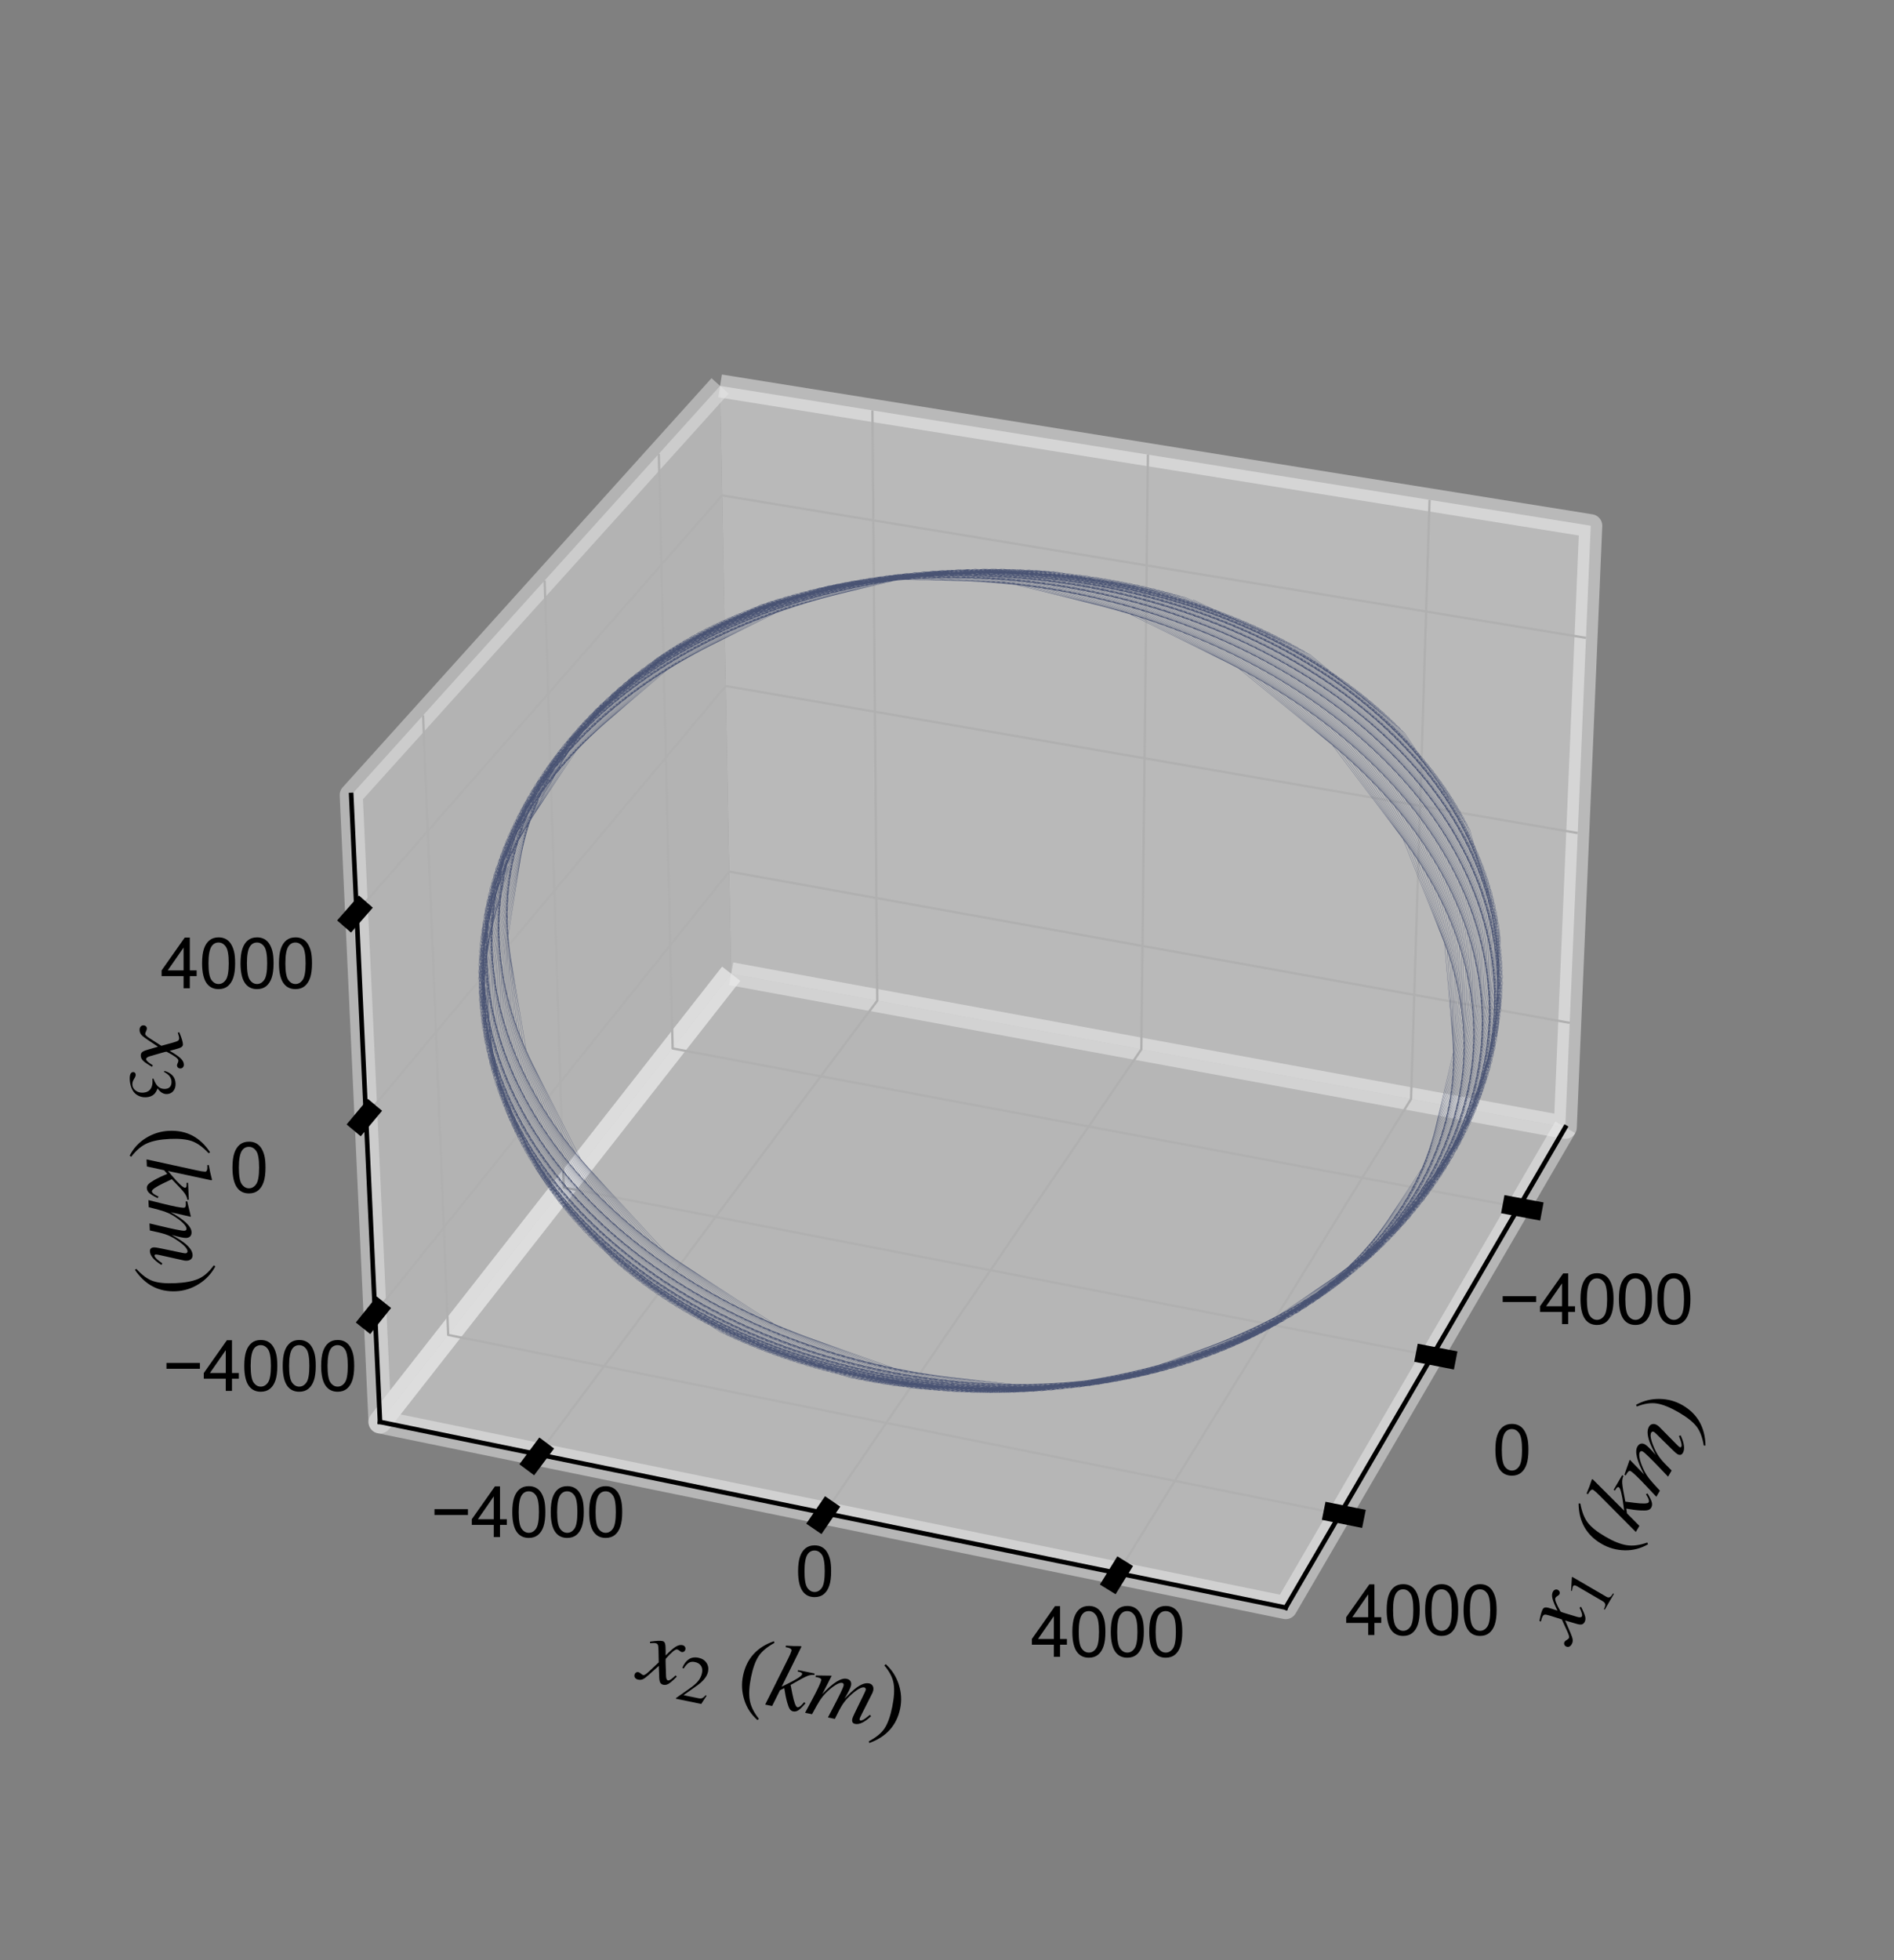 <?xml version="1.0" encoding="utf-8" standalone="no"?>
<!DOCTYPE svg PUBLIC "-//W3C//DTD SVG 1.1//EN"
  "http://www.w3.org/Graphics/SVG/1.1/DTD/svg11.dtd">
<svg xmlns:xlink="http://www.w3.org/1999/xlink" width="82.205pt" height="85.039pt" viewBox="0 0 82.205 85.039" xmlns="http://www.w3.org/2000/svg" version="1.1">
 <rect x="0" y="0" width="82.205" height="85.039" fill="#808080" stroke="none"/>
 <defs>
  <style type="text/css">*{stroke-linejoin: round; stroke-linecap: butt}</style>
 </defs>
 <g id="figure_1">
  <g id="patch_1">
   <path d="M 0 85.039 
L 82.205 85.039 
L 82.205 0 
L 0 0 
L 0 85.039 
z
" style="fill: none"/>
  </g>
  <g id="patch_2">
   <path d="M 10.276 74.799 
L 73.984 74.799 
L 73.984 11.091 
L 10.276 11.091 
L 10.276 74.799 
z
" style="fill: none"/>
  </g>
  <g id="pane3d_1">
   <g id="patch_3">
    <path d="M 31.735 42.247 
L 67.938 48.91 
L 69.043 22.808 
L 31.253 16.742 
" style="fill: #f2f2f2; opacity: 0.5; stroke: #f2f2f2; stroke-linejoin: miter"/>
   </g>
  </g>
  <g id="pane3d_2">
   <g id="patch_4">
    <path d="M 31.735 42.247 
L 16.493 61.69 
L 15.244 34.492 
L 31.253 16.742 
" style="fill: #e6e6e6; opacity: 0.5; stroke: #e6e6e6; stroke-linejoin: miter"/>
   </g>
  </g>
  <g id="pane3d_3">
   <g id="patch_5">
    <path d="M 31.735 42.247 
L 16.493 61.69 
L 55.803 69.745 
L 67.938 48.91 
" style="fill: #ececec; opacity: 0.5; stroke: #ececec; stroke-linejoin: miter"/>
   </g>
  </g>
  <g id="axis3d_1">
   <g id="line2d_1">
    <path d="M 67.938 48.91 
L 55.803 69.745 
" style="fill: none; stroke: #000000; stroke-width: 0.2; stroke-linecap: square"/>
   </g>
   <g id="text_1">
    <!-- $x_1\ (km)$ -->
    <g transform="translate(68.153 71.408) rotate(-59.781) scale(0.04 -0.04)">
     <defs>
      <path id="STIXGeneral-Italic-78" d="M 1555 2272 
L 1632 1907 
Q 1971 2426 2179 2624 
Q 2387 2822 2598 2822 
Q 2714 2822 2787 2755 
Q 2861 2688 2861 2585 
Q 2861 2483 2800 2419 
Q 2739 2355 2643 2355 
Q 2586 2355 2490 2409 
Q 2394 2464 2310 2464 
Q 2125 2464 1683 1690 
Q 1683 1606 1734 1402 
L 1939 544 
Q 2003 282 2131 282 
Q 2234 282 2432 538 
Q 2451 563 2476 598 
Q 2502 634 2521 662 
Q 2541 691 2566 717 
L 2662 659 
Q 2387 230 2227 80 
Q 2067 -70 1882 -70 
Q 1728 -70 1645 26 
Q 1562 122 1504 365 
L 1318 1126 
L 755 365 
Q 557 96 432 13 
Q 307 -70 147 -70 
Q 0 -70 -86 0 
Q -173 70 -173 198 
Q -173 294 -112 361 
Q -51 429 45 429 
Q 122 429 250 358 
Q 346 301 416 301 
Q 525 301 742 614 
L 1267 1357 
L 1088 2150 
Q 1024 2432 969 2509 
Q 915 2586 794 2586 
Q 717 2586 544 2541 
L 429 2509 
L 410 2611 
L 480 2637 
Q 992 2822 1229 2822 
Q 1350 2822 1420 2707 
Q 1491 2592 1555 2272 
z
" transform="scale(0.016)"/>
      <path id="STIXGeneral-Regular-31" d="M 2522 0 
L 755 0 
L 755 96 
Q 1107 115 1235 227 
Q 1363 339 1363 608 
L 1363 3482 
Q 1363 3795 1171 3795 
Q 1082 3795 883 3718 
L 710 3654 
L 710 3744 
L 1856 4326 
L 1914 4307 
L 1914 486 
Q 1914 275 2042 185 
Q 2170 96 2522 96 
L 2522 0 
z
" transform="scale(0.016)"/>
      <path id="STIXGeneral-Regular-28" d="M 1946 -1030 
L 1869 -1133 
Q 1126 -710 716 32 
Q 307 774 307 1613 
Q 307 3386 1888 4326 
L 1946 4224 
Q 1293 3667 1075 3126 
Q 858 2586 858 1632 
Q 858 685 1082 96 
Q 1306 -493 1946 -1030 
z
" transform="scale(0.016)"/>
      <path id="STIXGeneral-Italic-6b" d="M 2950 2739 
L 2950 2637 
Q 2720 2624 2464 2448 
Q 2208 2272 1510 1651 
L 1747 1088 
Q 2099 262 2266 262 
Q 2400 262 2554 531 
Q 2586 582 2650 698 
L 2746 627 
Q 2522 224 2374 77 
Q 2227 -70 2035 -70 
Q 1894 -70 1782 42 
Q 1670 154 1517 454 
Q 1325 826 1133 1357 
L 877 1152 
L 570 0 
L 90 0 
L 992 3379 
Q 1082 3699 1107 3942 
Q 1088 4096 781 4096 
L 666 4096 
L 666 4198 
Q 1146 4256 1670 4371 
L 1709 4333 
L 941 1414 
L 1216 1626 
Q 2131 2330 2131 2522 
Q 2131 2637 1894 2637 
L 1805 2637 
L 1805 2739 
L 2950 2739 
z
" transform="scale(0.016)"/>
      <path id="STIXGeneral-Italic-6d" d="M 4506 672 
L 4474 627 
Q 3981 -58 3552 -58 
Q 3296 -58 3296 237 
Q 3296 333 3379 659 
L 3750 2112 
Q 3795 2291 3795 2355 
Q 3795 2413 3756 2451 
Q 3718 2490 3667 2490 
Q 3366 2490 2829 1741 
Q 2592 1408 2457 1072 
Q 2323 736 2138 0 
L 1658 0 
L 1830 595 
Q 2266 2099 2266 2330 
Q 2266 2490 2125 2490 
Q 1965 2490 1702 2237 
Q 1440 1984 1171 1574 
Q 1011 1325 899 1043 
Q 787 762 557 0 
L 77 0 
L 352 922 
Q 704 2093 704 2381 
Q 704 2522 442 2522 
L 282 2522 
L 282 2624 
L 1318 2822 
L 1338 2810 
L 966 1472 
Q 1798 2822 2374 2822 
Q 2560 2822 2659 2720 
Q 2758 2618 2758 2438 
Q 2758 2195 2502 1466 
Q 2842 2003 3069 2275 
Q 3296 2547 3526 2694 
Q 3731 2822 3930 2822 
Q 4102 2822 4201 2710 
Q 4301 2598 4301 2419 
Q 4301 2336 4282 2240 
L 3846 634 
Q 3782 390 3782 346 
Q 3782 243 3859 243 
Q 4000 243 4275 582 
L 4410 749 
L 4506 672 
z
" transform="scale(0.016)"/>
      <path id="STIXGeneral-Regular-29" d="M 186 4224 
L 262 4326 
Q 992 3891 1408 3148 
Q 1824 2406 1824 1581 
Q 1824 -166 243 -1133 
L 186 -1030 
Q 845 -486 1059 54 
Q 1274 595 1274 1562 
Q 1274 2534 1059 3120 
Q 845 3706 186 4224 
z
" transform="scale(0.016)"/>
     </defs>
     <use xlink:href="#STIXGeneral-Italic-78" transform="translate(0 0.703)"/>
     <use xlink:href="#STIXGeneral-Regular-31" transform="translate(44.4 -12.525) scale(0.7)"/>
     <use xlink:href="#STIXGeneral-Regular-28" transform="translate(107.876 0.703)"/>
     <use xlink:href="#STIXGeneral-Italic-6b" transform="translate(141.176 0.703)"/>
     <use xlink:href="#STIXGeneral-Italic-6d" transform="translate(185.576 0.703)"/>
     <use xlink:href="#STIXGeneral-Regular-29" transform="translate(257.776 0.703)"/>
    </g>
   </g>
   <g id="Line3DCollection_1">
    <path d="M 65.921 52.372 
L 29.195 45.487 
L 28.594 19.69 
" style="fill: none; stroke: #b0b0b0; stroke-width: 0.1"/>
    <path d="M 62.163 58.825 
L 24.469 51.516 
L 23.638 25.185 
" style="fill: none; stroke: #b0b0b0; stroke-width: 0.1"/>
    <path d="M 58.165 65.688 
L 19.453 57.915 
L 18.363 31.034 
" style="fill: none; stroke: #b0b0b0; stroke-width: 0.1"/>
   </g>
   <g id="xtick_1">
    <g id="line2d_2">
     <path d="M 65.618 52.315 
L 66.529 52.486 
" style="fill: none; stroke: #000000; stroke-width: 0.8; stroke-linecap: square"/>
    </g>
    <g id="text_2">
     <!-- −4000 -->
     <g transform="translate(65.05 57.445) scale(0.03 -0.03)">
      <defs>
       <path id="ArialMT-2212" d="M 3381 1997 
L 356 1997 
L 356 2522 
L 3381 2522 
L 3381 1997 
z
" transform="scale(0.016)"/>
       <path id="ArialMT-34" d="M 2069 0 
L 2069 1097 
L 81 1097 
L 81 1613 
L 2172 4581 
L 2631 4581 
L 2631 1613 
L 3250 1613 
L 3250 1097 
L 2631 1097 
L 2631 0 
L 2069 0 
z
M 2069 1613 
L 2069 3678 
L 634 1613 
L 2069 1613 
z
" transform="scale(0.016)"/>
       <path id="ArialMT-30" d="M 266 2259 
Q 266 3072 433 3567 
Q 600 4063 929 4331 
Q 1259 4600 1759 4600 
Q 2128 4600 2406 4451 
Q 2684 4303 2865 4023 
Q 3047 3744 3150 3342 
Q 3253 2941 3253 2259 
Q 3253 1453 3087 958 
Q 2922 463 2592 192 
Q 2263 -78 1759 -78 
Q 1097 -78 719 397 
Q 266 969 266 2259 
z
M 844 2259 
Q 844 1131 1108 757 
Q 1372 384 1759 384 
Q 2147 384 2411 759 
Q 2675 1134 2675 2259 
Q 2675 3391 2411 3762 
Q 2147 4134 1753 4134 
Q 1366 4134 1134 3806 
Q 844 3388 844 2259 
z
" transform="scale(0.016)"/>
      </defs>
      <use xlink:href="#ArialMT-2212"/>
      <use xlink:href="#ArialMT-34" x="58.398"/>
      <use xlink:href="#ArialMT-30" x="114.014"/>
      <use xlink:href="#ArialMT-30" x="169.629"/>
      <use xlink:href="#ArialMT-30" x="225.244"/>
     </g>
    </g>
   </g>
   <g id="xtick_2">
    <g id="line2d_3">
     <path d="M 61.851 58.764 
L 62.788 58.946 
" style="fill: none; stroke: #000000; stroke-width: 0.8; stroke-linecap: square"/>
    </g>
    <g id="text_3">
     <!-- 0 -->
     <g transform="translate(64.777 63.983) scale(0.03 -0.03)">
      <use xlink:href="#ArialMT-30"/>
     </g>
    </g>
   </g>
   <g id="xtick_3">
    <g id="line2d_4">
     <path d="M 57.844 65.624 
L 58.807 65.817 
" style="fill: none; stroke: #000000; stroke-width: 0.8; stroke-linecap: square"/>
    </g>
    <g id="text_4">
     <!-- 4000 -->
     <g transform="translate(58.39 70.936) scale(0.03 -0.03)">
      <use xlink:href="#ArialMT-34"/>
      <use xlink:href="#ArialMT-30" x="55.615"/>
      <use xlink:href="#ArialMT-30" x="111.23"/>
      <use xlink:href="#ArialMT-30" x="166.846"/>
     </g>
    </g>
   </g>
  </g>
  <g id="axis3d_2">
   <g id="line2d_5">
    <path d="M 16.493 61.69 
L 55.803 69.745 
" style="fill: none; stroke: #000000; stroke-width: 0.2; stroke-linecap: square"/>
   </g>
   <g id="text_5">
    <!-- $x_2\ (km)$ -->
    <g transform="translate(27.617 72.835) rotate(-348.42) scale(0.04 -0.04)">
     <defs>
      <path id="STIXGeneral-Regular-32" d="M 3034 877 
L 2688 0 
L 186 0 
L 186 77 
L 1325 1286 
Q 1773 1754 1965 2144 
Q 2157 2534 2157 2950 
Q 2157 3379 1920 3616 
Q 1683 3853 1267 3853 
Q 922 3853 720 3673 
Q 518 3494 326 3021 
L 192 3053 
Q 301 3648 630 3987 
Q 960 4326 1523 4326 
Q 2054 4326 2380 4006 
Q 2707 3686 2707 3200 
Q 2707 2477 1888 1613 
L 832 486 
L 2330 486 
Q 2541 486 2665 569 
Q 2790 653 2944 915 
L 3034 877 
z
" transform="scale(0.016)"/>
     </defs>
     <use xlink:href="#STIXGeneral-Italic-78" transform="translate(0 0.703)"/>
     <use xlink:href="#STIXGeneral-Regular-32" transform="translate(44.4 -12.525) scale(0.7)"/>
     <use xlink:href="#STIXGeneral-Regular-28" transform="translate(107.876 0.703)"/>
     <use xlink:href="#STIXGeneral-Italic-6b" transform="translate(141.176 0.703)"/>
     <use xlink:href="#STIXGeneral-Italic-6d" transform="translate(185.576 0.703)"/>
     <use xlink:href="#STIXGeneral-Regular-29" transform="translate(257.776 0.703)"/>
    </g>
   </g>
   <g id="Line3DCollection_2">
    <path d="M 37.866 17.804 
L 38.077 43.414 
L 23.361 63.097 
" style="fill: none; stroke: #b0b0b0; stroke-width: 0.1"/>
    <path d="M 49.823 19.723 
L 49.538 45.524 
L 35.792 65.644 
" style="fill: none; stroke: #b0b0b0; stroke-width: 0.1"/>
    <path d="M 62.047 21.685 
L 61.244 47.678 
L 48.514 68.251 
" style="fill: none; stroke: #b0b0b0; stroke-width: 0.1"/>
   </g>
   <g id="xtick_4">
    <g id="line2d_6">
     <path d="M 23.49 62.924 
L 23.102 63.444 
" style="fill: none; stroke: #000000; stroke-width: 0.8; stroke-linecap: square"/>
    </g>
    <g id="text_6">
     <!-- −4000 -->
     <g transform="translate(18.687 66.684) scale(0.03 -0.03)">
      <use xlink:href="#ArialMT-2212"/>
      <use xlink:href="#ArialMT-34" x="58.398"/>
      <use xlink:href="#ArialMT-30" x="114.014"/>
      <use xlink:href="#ArialMT-30" x="169.629"/>
      <use xlink:href="#ArialMT-30" x="225.244"/>
     </g>
    </g>
   </g>
   <g id="xtick_5">
    <g id="line2d_7">
     <path d="M 35.913 65.468 
L 35.55 65.999 
" style="fill: none; stroke: #000000; stroke-width: 0.8; stroke-linecap: square"/>
    </g>
    <g id="text_7">
     <!-- 0 -->
     <g transform="translate(34.512 69.252) scale(0.03 -0.03)">
      <use xlink:href="#ArialMT-30"/>
     </g>
    </g>
   </g>
   <g id="xtick_6">
    <g id="line2d_8">
     <path d="M 48.626 68.07 
L 48.29 68.614 
" style="fill: none; stroke: #000000; stroke-width: 0.8; stroke-linecap: square"/>
    </g>
    <g id="text_8">
     <!-- 4000 -->
     <g transform="translate(44.747 71.881) scale(0.03 -0.03)">
      <use xlink:href="#ArialMT-34"/>
      <use xlink:href="#ArialMT-30" x="55.615"/>
      <use xlink:href="#ArialMT-30" x="111.23"/>
      <use xlink:href="#ArialMT-30" x="166.846"/>
     </g>
    </g>
   </g>
  </g>
  <g id="axis3d_3">
   <g id="line2d_9">
    <path d="M 16.493 61.69 
L 15.244 34.492 
" style="fill: none; stroke: #000000; stroke-width: 0.2; stroke-linecap: square"/>
   </g>
   <g id="text_9">
    <!-- $x_3\ (km)$ -->
    <g transform="translate(6.071 44.602) rotate(-272.63) scale(0.04 -0.04)">
     <defs>
      <path id="STIXGeneral-Regular-33" d="M 390 3264 
L 288 3290 
Q 435 3770 748 4048 
Q 1062 4326 1542 4326 
Q 1990 4326 2265 4083 
Q 2541 3840 2541 3450 
Q 2541 2925 1946 2566 
Q 2298 2413 2477 2227 
Q 2758 1914 2758 1402 
Q 2758 890 2464 506 
Q 2246 211 1840 60 
Q 1434 -90 979 -90 
Q 262 -90 262 275 
Q 262 378 339 442 
Q 416 506 525 506 
Q 685 506 915 339 
Q 1197 141 1466 141 
Q 1818 141 2058 425 
Q 2298 710 2298 1120 
Q 2298 1856 1632 2048 
Q 1434 2112 979 2112 
L 979 2202 
Q 1338 2323 1517 2432 
Q 2035 2726 2035 3290 
Q 2035 3610 1852 3776 
Q 1670 3942 1344 3942 
Q 768 3942 390 3264 
z
" transform="scale(0.016)"/>
     </defs>
     <use xlink:href="#STIXGeneral-Italic-78" transform="translate(0 0.703)"/>
     <use xlink:href="#STIXGeneral-Regular-33" transform="translate(44.4 -12.525) scale(0.7)"/>
     <use xlink:href="#STIXGeneral-Regular-28" transform="translate(107.876 0.703)"/>
     <use xlink:href="#STIXGeneral-Italic-6b" transform="translate(141.176 0.703)"/>
     <use xlink:href="#STIXGeneral-Italic-6d" transform="translate(185.576 0.703)"/>
     <use xlink:href="#STIXGeneral-Regular-29" transform="translate(257.776 0.703)"/>
    </g>
   </g>
   <g id="Line3DCollection_3">
    <path d="M 16.277 56.977 
L 31.651 37.812 
L 68.13 44.376 
" style="fill: none; stroke: #b0b0b0; stroke-width: 0.1"/>
    <path d="M 15.883 48.404 
L 31.499 29.762 
L 68.478 36.141 
" style="fill: none; stroke: #b0b0b0; stroke-width: 0.1"/>
    <path d="M 15.477 39.575 
L 31.343 21.493 
L 68.837 27.675 
" style="fill: none; stroke: #b0b0b0; stroke-width: 0.1"/>
   </g>
   <g id="xtick_7">
    <g id="line2d_10">
     <path d="M 16.412 56.808 
L 16.006 57.314 
" style="fill: none; stroke: #000000; stroke-width: 0.8; stroke-linecap: square"/>
    </g>
    <g id="text_10">
     <!-- −4000 -->
     <g transform="translate(7.054 60.342) scale(0.03 -0.03)">
      <use xlink:href="#ArialMT-2212"/>
      <use xlink:href="#ArialMT-34" x="58.398"/>
      <use xlink:href="#ArialMT-30" x="114.014"/>
      <use xlink:href="#ArialMT-30" x="169.629"/>
      <use xlink:href="#ArialMT-30" x="225.244"/>
     </g>
    </g>
   </g>
   <g id="xtick_8">
    <g id="line2d_11">
     <path d="M 16.02 48.24 
L 15.607 48.733 
" style="fill: none; stroke: #000000; stroke-width: 0.8; stroke-linecap: square"/>
    </g>
    <g id="text_11">
     <!-- 0 -->
     <g transform="translate(9.962 51.738) scale(0.03 -0.03)">
      <use xlink:href="#ArialMT-30"/>
     </g>
    </g>
   </g>
   <g id="xtick_9">
    <g id="line2d_12">
     <path d="M 15.617 39.416 
L 15.197 39.895 
" style="fill: none; stroke: #000000; stroke-width: 0.8; stroke-linecap: square"/>
    </g>
    <g id="text_12">
     <!-- 4000 -->
     <g transform="translate(6.975 42.875) scale(0.03 -0.03)">
      <use xlink:href="#ArialMT-34"/>
      <use xlink:href="#ArialMT-30" x="55.615"/>
      <use xlink:href="#ArialMT-30" x="111.23"/>
      <use xlink:href="#ArialMT-30" x="166.846"/>
     </g>
    </g>
   </g>
  </g>
  <g id="axes_1">
   <g id="line2d_13">
    <path d="M 62.031 50.078 
L 63.095 45.587 
L 62.697 40.921 
L 60.897 36.402 
L 57.84 32.334 
L 53.742 28.98 
L 48.878 26.561 
L 43.568 25.241 
L 38.164 25.121 
L 33.034 26.231 
L 28.542 28.522 
L 25.031 31.861 
L 22.791 36.031 
L 22.03 40.739 
L 22.847 45.628 
L 25.213 50.311 
L 28.959 54.403 
L 33.79 57.565 
L 39.309 59.539 
L 45.063 60.174 
L 50.591 59.441 
L 55.464 57.426 
L 59.327 54.317 
L 61.924 50.374 
L 63.101 45.905 
L 62.812 41.237 
L 61.111 36.695 
L 58.137 32.584 
L 54.101 29.173 
L 49.275 26.684 
L 43.977 25.285 
L 38.558 25.083 
L 33.386 26.111 
L 28.827 28.326 
L 25.227 31.602 
L 22.88 35.725 
L 22.002 40.408 
L 22.702 45.298 
L 24.959 50.008 
L 28.614 54.153 
L 33.382 57.389 
L 38.872 59.451 
L 44.634 60.181 
L 50.203 59.541 
L 55.147 57.609 
L 59.105 54.566 
L 61.809 50.669 
L 63.098 46.222 
L 62.92 41.554 
L 61.319 36.991 
L 58.428 32.839 
L 54.456 29.371 
L 49.67 26.812 
L 44.387 25.335 
L 38.955 25.05 
L 33.743 25.996 
L 29.119 28.136 
L 25.43 31.346 
L 22.978 35.422 
L 21.983 40.078 
L 22.565 44.967 
L 24.712 49.703 
L 28.276 53.899 
L 32.979 57.207 
L 38.437 59.357 
L 44.203 60.182 
L 49.811 59.635 
L 54.824 57.787 
L 58.874 54.811 
L 61.685 50.961 
L 63.087 46.539 
L 63.019 41.873 
L 61.519 37.29 
L 58.714 33.098 
L 54.807 29.573 
L 50.064 26.945 
L 44.796 25.39 
L 39.354 25.023 
L 34.103 25.888 
L 29.416 27.95 
L 25.641 31.096 
L 23.084 35.122 
L 21.974 39.751 
L 22.437 44.636 
L 24.474 49.396 
L 27.944 53.641 
L 32.58 57.021 
L 38.005 59.257 
L 43.772 60.176 
L 49.416 59.722 
L 54.496 57.958 
L 58.636 55.051 
L 61.553 51.25 
L 63.068 46.854 
L 63.11 42.191 
L 61.712 37.589 
L 58.994 33.359 
L 55.154 29.779 
L 50.454 27.082 
L 45.204 25.451 
L 39.753 25.001 
L 34.467 25.784 
L 29.718 27.77 
L 25.859 30.848 
L 23.199 34.825 
L 21.974 39.424 
L 22.319 44.304 
L 24.243 49.085 
L 27.619 53.378 
L 32.185 56.828 
L 37.572 59.15 
L 43.338 60.163 
L 49.016 59.803 
L 54.16 58.124 
L 58.39 55.288 
L 61.412 51.536 
L 63.039 47.169 
L 63.193 42.51 
L 61.898 37.891 
L 59.268 33.624 
L 55.497 29.989 
L 50.843 27.226 
L 45.614 25.517 
L 40.156 24.985 
L 34.836 25.685 
L 30.027 27.593 
L 26.085 30.604 
L 23.322 34.529 
L 21.982 39.096 
L 22.208 43.971 
L 24.02 48.771 
L 27.298 53.11 
L 31.793 56.628 
L 37.14 59.036 
L 42.902 60.143 
L 48.611 59.877 
L 53.818 58.285 
L 58.135 55.52 
L 61.262 51.821 
L 63.002 47.482 
L 63.268 42.83 
L 62.076 38.195 
L 59.536 33.891 
L 55.835 30.204 
L 51.229 27.373 
L 46.023 25.588 
L 40.56 24.975 
L 35.209 25.592 
L 30.342 27.422 
L 26.318 30.365 
L 23.454 34.236 
L 22 38.771 
L 22.108 43.637 
L 23.805 48.456 
L 26.985 52.839 
L 31.406 56.424 
L 36.712 58.916 
L 42.466 60.117 
L 48.204 59.945 
L 53.472 58.44 
L 57.875 55.747 
L 61.104 52.101 
L 62.956 47.793 
L 63.334 43.149 
L 62.247 38.5 
L 59.797 34.162 
L 56.169 30.422 
L 51.612 27.526 
L 46.429 25.665 
L 40.965 24.97 
L 35.584 25.505 
L 30.661 27.256 
L 26.557 30.13 
L 23.594 33.948 
L 22.027 38.449 
L 22.016 43.304 
L 23.6 48.14 
L 26.68 52.565 
L 31.025 56.216 
L 36.286 58.79 
L 42.031 60.084 
L 47.794 60.007 
L 53.12 58.589 
L 57.607 55.97 
L 60.938 52.378 
L 62.901 48.103 
L 63.392 43.469 
L 62.41 38.806 
L 60.052 34.435 
L 56.497 30.644 
L 51.991 27.683 
L 46.835 25.747 
L 41.37 24.971 
L 35.962 25.423 
L 30.985 27.096 
L 26.803 29.901 
L 23.742 33.663 
L 22.063 38.128 
L 21.934 42.972 
L 23.403 47.822 
L 26.383 52.288 
L 30.65 56.003 
L 35.864 58.659 
L 41.596 60.045 
L 47.382 60.061 
L 52.764 58.731 
L 57.332 56.187 
L 60.765 52.651 
L 62.838 48.411 
L 63.441 43.787 
L 62.565 39.113 
L 60.3 34.71 
L 56.82 30.87 
L 52.367 27.845 
L 47.239 25.834 
L 41.775 24.977 
L 36.342 25.348 
L 31.313 26.942 
L 27.055 29.676 
L 23.897 33.382 
L 22.108 37.811 
L 21.861 42.642 
L 23.216 47.504 
L 26.094 52.008 
L 30.281 55.785 
L 35.445 58.522 
L 41.163 59.999 
L 46.969 60.11 
L 52.404 58.868 
L 57.052 56.399 
L 60.584 52.92 
L 62.767 48.715 
L 63.481 44.104 
L 62.711 39.42 
L 60.54 34.986 
L 57.136 31.098 
L 52.738 28.01 
L 47.64 25.926 
L 42.18 24.989 
L 36.723 25.278 
L 31.644 26.793 
L 27.312 29.456 
L 24.06 33.106 
L 22.161 37.496 
L 21.797 42.312 
L 23.037 47.185 
L 25.812 51.726 
L 29.918 55.563 
L 35.03 58.379 
L 40.731 59.946 
L 46.555 60.151 
L 52.04 58.998 
L 56.767 56.605 
L 60.396 53.185 
L 62.688 49.017 
L 63.514 44.42 
L 62.851 39.728 
L 60.775 35.265 
L 57.448 31.33 
L 53.105 28.18 
L 48.039 26.023 
L 42.585 25.007 
L 37.106 25.213 
L 31.98 26.649 
L 27.576 29.241 
L 24.23 32.832 
L 22.222 37.183 
L 21.742 41.982 
L 22.866 46.864 
L 25.537 51.44 
L 29.56 55.336 
L 34.618 58.23 
L 40.298 59.888 
L 46.137 60.186 
L 51.67 59.123 
L 56.473 56.808 
L 60.2 53.448 
L 62.601 49.318 
L 63.539 44.737 
L 62.983 40.039 
L 61.003 35.548 
L 57.756 31.567 
L 53.472 28.355 
L 48.439 26.126 
L 42.992 25.03 
L 37.495 25.154 
L 32.323 26.51 
L 27.847 29.03 
L 24.409 32.562 
L 22.293 36.871 
L 21.696 41.652 
L 22.704 46.54 
L 25.269 51.15 
L 29.207 55.104 
L 34.207 58.075 
L 39.864 59.822 
L 45.715 60.216 
L 51.294 59.243 
L 56.172 57.007 
L 59.994 53.708 
L 62.504 49.62 
L 63.555 45.057 
L 63.108 40.353 
L 61.226 35.836 
L 58.06 31.809 
L 53.836 28.537 
L 48.84 26.235 
L 43.403 25.059 
L 37.887 25.101 
L 32.671 26.376 
L 28.126 28.822 
L 24.597 32.294 
L 22.373 36.561 
L 21.659 41.321 
L 22.55 46.216 
L 25.009 50.857 
L 28.859 54.866 
L 33.8 57.914 
L 39.431 59.751 
L 45.292 60.238 
L 50.915 59.356 
L 55.865 57.2 
L 59.781 53.965 
L 62.399 49.918 
L 63.562 45.374 
L 63.225 40.666 
L 61.441 36.124 
L 58.358 32.053 
L 54.195 28.722 
L 49.236 26.348 
L 43.811 25.093 
L 38.28 25.052 
L 33.022 26.247 
L 28.41 28.62 
L 24.791 32.03 
L 22.461 36.254 
L 21.632 40.992 
L 22.406 45.89 
L 24.756 50.561 
L 28.518 54.625 
L 33.397 57.747 
L 38.999 59.673 
L 44.867 60.254 
L 50.531 59.463 
L 55.551 57.388 
L 59.56 54.216 
L 62.285 50.213 
L 63.561 45.69 
L 63.332 40.98 
L 61.648 36.414 
L 58.648 32.301 
L 54.549 28.91 
L 49.63 26.466 
L 44.218 25.133 
L 38.674 25.01 
L 33.376 26.124 
L 28.698 28.423 
L 24.992 31.771 
L 22.557 35.95 
L 21.613 40.665 
L 22.27 45.565 
L 24.512 50.264 
L 28.183 54.38 
L 32.999 57.576 
L 38.57 59.588 
L 44.442 60.263 
L 50.144 59.564 
L 55.232 57.57 
L 59.333 54.464 
L 62.163 50.505 
L 63.55 46.004 
L 63.432 41.294 
L 61.848 36.706 
L 58.932 32.551 
L 54.898 29.103 
L 50.02 26.589 
L 44.624 25.178 
L 39.069 24.974 
L 33.732 26.007 
L 28.991 28.232 
L 25.2 31.517 
L 22.661 35.649 
L 21.602 40.34 
L 22.143 45.239 
L 24.275 49.964 
L 27.855 54.131 
L 32.604 57.399 
L 38.141 59.498 
L 44.015 60.266 
L 49.753 59.659 
L 54.907 57.747 
L 59.097 54.708 
L 62.033 50.796 
L 63.532 46.318 
L 63.523 41.609 
L 62.04 37 
L 59.211 32.804 
L 55.242 29.3 
L 50.407 26.717 
L 45.029 25.229 
L 39.465 24.943 
L 34.092 25.896 
L 29.29 28.045 
L 25.414 31.266 
L 22.773 35.351 
L 21.6 40.015 
L 22.024 44.913 
L 24.047 49.662 
L 27.532 53.879 
L 32.213 57.216 
L 37.714 59.401 
L 43.586 60.263 
L 49.357 59.748 
L 54.576 57.92 
L 58.854 54.949 
L 61.894 51.084 
L 63.505 46.633 
L 63.607 41.926 
L 62.226 37.297 
L 59.484 33.062 
L 55.584 29.502 
L 50.794 26.851 
L 45.434 25.285 
L 39.863 24.918 
L 34.456 25.789 
L 29.594 27.863 
L 25.635 31.02 
L 22.893 35.056 
L 21.607 39.693 
L 21.915 44.587 
L 23.826 49.358 
L 27.217 53.622 
L 31.828 57.029 
L 37.289 59.299 
L 43.157 60.253 
L 48.959 59.83 
L 54.24 58.087 
L 58.605 55.184 
L 61.748 51.369 
L 63.469 46.944 
L 63.682 42.241 
L 62.404 37.595 
L 59.751 33.322 
L 55.92 29.708 
L 51.176 26.989 
L 45.838 25.346 
L 40.262 24.898 
L 34.823 25.689 
L 29.903 27.687 
L 25.863 30.778 
L 23.021 34.765 
L 21.623 39.371 
L 21.814 44.26 
L 23.614 49.052 
L 26.908 53.362 
L 31.446 56.836 
L 36.866 59.19 
L 42.728 60.237 
L 48.558 59.907 
L 53.898 58.248 
L 58.348 55.416 
L 61.593 51.651 
L 63.426 47.255 
L 63.749 42.558 
L 62.575 37.894 
L 60.012 33.585 
L 56.252 29.917 
L 51.557 27.131 
L 46.242 25.413 
L 40.662 24.883 
L 35.194 25.592 
L 30.217 27.514 
L 26.098 30.538 
L 23.157 34.474 
L 21.647 39.05 
L 21.721 43.931 
L 23.408 48.742 
L 26.604 53.096 
L 31.068 56.637 
L 36.444 59.074 
L 42.296 60.214 
L 48.151 59.977 
L 53.55 58.404 
L 58.083 55.643 
L 61.43 51.932 
L 63.373 47.566 
L 63.809 42.875 
L 62.739 38.197 
L 60.267 33.852 
L 56.58 30.131 
L 51.936 27.279 
L 46.646 25.485 
L 41.065 24.874 
L 35.568 25.502 
L 30.538 27.346 
L 26.34 30.303 
L 23.302 34.186 
L 21.68 38.73 
L 21.637 43.602 
L 23.211 48.43 
L 26.307 52.827 
L 30.694 56.433 
L 36.024 58.953 
L 41.864 60.184 
L 47.743 60.04 
L 53.196 58.554 
L 57.811 55.866 
L 61.258 52.208 
L 63.312 47.874 
L 63.86 43.192 
L 62.895 38.499 
L 60.516 34.121 
L 56.903 30.349 
L 52.31 27.431 
L 47.048 25.562 
L 41.468 24.87 
L 35.945 25.417 
L 30.862 27.184 
L 26.588 30.073 
L 23.454 33.903 
L 21.722 38.412 
L 21.562 43.275 
L 23.023 48.118 
L 26.019 52.556 
L 30.327 56.225 
L 35.608 58.826 
L 41.434 60.148 
L 47.333 60.098 
L 52.839 58.698 
L 57.534 56.084 
L 61.08 52.481 
L 63.243 48.18 
L 63.902 43.508 
L 63.044 38.804 
L 60.758 34.393 
L 57.221 30.57 
L 52.682 27.588 
L 47.449 25.644 
L 41.871 24.872 
L 36.324 25.337 
L 31.191 27.026 
L 26.843 29.847 
L 23.614 33.623 
L 21.773 38.097 
L 21.497 42.948 
L 22.844 47.804 
L 25.737 52.281 
L 29.966 56.013 
L 35.196 58.693 
L 41.004 60.106 
L 46.921 60.149 
L 52.478 58.837 
L 57.25 56.297 
L 60.894 52.751 
L 63.166 48.484 
L 63.937 43.824 
L 63.185 39.109 
L 60.993 34.667 
L 57.533 30.795 
L 53.049 27.749 
L 47.848 25.731 
L 42.275 24.879 
L 36.705 25.263 
L 31.524 26.875 
L 27.103 29.626 
L 23.78 33.346 
L 21.831 37.785 
L 21.44 42.622 
L 22.673 47.49 
L 25.464 52.004 
L 29.611 55.796 
L 34.787 58.555 
L 40.575 60.058 
L 46.508 60.193 
L 52.112 58.969 
L 56.96 56.505 
L 60.7 53.016 
L 63.081 48.786 
L 63.963 44.139 
L 63.318 39.415 
L 61.221 34.942 
L 57.839 31.022 
L 53.412 27.914 
L 48.243 25.823 
L 42.677 24.892 
L 37.087 25.195 
L 31.859 26.728 
L 27.368 29.41 
L 23.954 33.074 
L 21.898 37.475 
L 21.392 42.297 
L 22.511 47.175 
L 25.198 51.724 
L 29.262 55.575 
L 34.383 58.411 
L 40.149 60.003 
L 46.094 60.231 
L 51.744 59.095 
L 56.666 56.707 
L 60.501 53.277 
L 62.988 49.084 
L 63.981 44.452 
L 63.443 39.72 
L 61.442 35.219 
L 58.139 31.252 
L 53.771 28.083 
L 48.636 25.92 
L 43.078 24.91 
L 37.471 25.131 
L 32.199 26.587 
L 27.638 29.199 
L 24.134 32.806 
L 21.973 37.167 
L 21.352 41.972 
L 22.357 46.858 
L 24.94 51.442 
L 28.918 55.35 
L 33.982 58.262 
L 39.723 59.942 
L 45.678 60.263 
L 51.371 59.215 
L 56.365 56.905 
L 60.293 53.535 
L 62.887 49.381 
L 63.991 44.766 
L 63.561 40.028 
L 61.657 35.499 
L 58.435 31.487 
L 54.128 28.257 
L 49.029 26.022 
L 43.482 24.933 
L 37.858 25.074 
L 32.543 26.45 
L 27.916 28.991 
L 24.323 32.54 
L 22.056 36.861 
L 21.321 41.647 
L 22.211 46.54 
L 24.688 51.155 
L 28.579 55.119 
L 33.582 58.107 
L 39.296 59.875 
L 45.258 60.289 
L 50.992 59.331 
L 56.056 57.1 
L 60.077 53.792 
L 62.778 49.679 
L 63.994 45.082 
L 63.672 40.339 
L 61.868 35.785 
L 58.729 31.728 
L 54.483 28.437 
L 49.423 26.13 
L 43.889 24.963 
L 38.25 25.021 
L 32.894 26.319 
L 28.2 28.787 
L 24.52 32.276 
L 22.149 36.556 
L 21.299 41.322 
L 22.073 46.22 
L 24.444 50.866 
L 28.246 54.884 
L 33.186 57.946 
L 38.87 59.802 
L 44.836 60.309 
L 50.609 59.441 
L 55.742 57.289 
L 59.853 54.044 
L 62.66 49.974 
L 63.987 45.397 
L 63.775 40.651 
L 62.07 36.072 
L 59.016 31.971 
L 54.834 28.621 
L 49.814 26.243 
L 44.294 24.997 
L 38.644 24.974 
L 33.249 26.192 
L 28.491 28.588 
L 24.724 32.017 
L 22.249 36.253 
L 21.286 40.998 
L 21.944 45.899 
L 24.207 50.574 
L 27.919 54.645 
L 32.795 57.78 
L 38.445 59.722 
L 44.414 60.322 
L 50.223 59.545 
L 55.421 57.473 
L 59.622 54.292 
L 62.533 50.266 
L 63.972 45.71 
L 63.869 40.962 
L 62.265 36.36 
L 59.295 32.217 
L 55.179 28.809 
L 50.201 26.361 
L 44.698 25.037 
L 39.037 24.933 
L 33.605 26.071 
L 28.785 28.394 
L 24.933 31.762 
L 22.357 35.954 
L 21.281 40.676 
L 21.824 45.578 
L 23.978 50.28 
L 27.598 54.402 
L 32.408 57.609 
L 38.023 59.637 
L 43.991 60.329 
L 49.834 59.642 
L 55.096 57.652 
L 59.384 54.536 
L 62.399 50.556 
L 63.949 46.022 
L 63.956 41.274 
L 62.452 36.649 
L 59.569 32.465 
L 55.519 29 
L 50.585 26.483 
L 45.1 25.081 
L 39.431 24.897 
L 33.964 25.955 
L 29.083 28.205 
L 25.15 31.511 
L 22.472 35.658 
L 21.284 40.355 
L 21.712 45.257 
L 23.758 49.984 
L 27.284 54.156 
L 32.025 57.432 
L 37.603 59.546 
L 43.568 60.329 
L 49.441 59.733 
L 54.765 57.825 
L 59.14 54.776 
L 62.257 50.842 
L 63.917 46.333 
L 64.034 41.586 
L 62.632 36.941 
L 59.836 32.717 
L 55.855 29.196 
L 50.966 26.61 
L 45.5 25.131 
L 39.825 24.866 
L 34.325 25.845 
L 29.386 28.021 
L 25.372 31.264 
L 22.595 35.364 
L 21.296 40.036 
L 21.609 44.936 
L 23.544 49.686 
L 26.976 53.906 
L 31.646 57.251 
L 37.184 59.448 
L 43.142 60.324 
L 49.045 59.819 
L 54.428 57.994 
L 58.888 55.013 
L 62.107 51.127 
L 63.877 46.644 
L 64.104 41.9 
L 62.806 37.236 
L 60.098 32.972 
L 56.187 29.396 
L 51.345 26.742 
L 45.901 25.187 
L 40.221 24.841 
L 34.69 25.74 
L 29.695 27.842 
L 25.6 31.022 
L 22.726 35.074 
L 21.316 39.718 
L 21.514 44.614 
L 23.339 49.386 
L 26.675 53.652 
L 31.272 57.064 
L 36.767 59.345 
L 42.717 60.312 
L 48.646 59.899 
L 54.086 58.157 
L 58.629 55.246 
L 61.949 51.409 
L 63.829 46.953 
L 64.167 42.214 
L 62.971 37.531 
L 60.354 33.231 
L 56.514 29.6 
L 51.721 26.879 
L 46.301 25.248 
L 40.618 24.821 
L 35.058 25.641 
L 30.008 27.668 
L 25.835 30.783 
L 22.864 34.787 
L 21.344 39.402 
L 21.427 44.293 
L 23.142 49.084 
L 26.38 53.395 
L 30.903 56.873 
L 36.353 59.236 
L 42.293 60.294 
L 48.244 59.972 
L 53.74 58.315 
L 58.364 55.473 
L 61.783 51.688 
L 63.773 47.261 
L 64.221 42.527 
L 63.13 37.828 
L 60.604 33.491 
L 56.836 29.807 
L 52.094 27.02 
L 46.699 25.313 
L 41.016 24.807 
L 35.429 25.546 
L 30.326 27.497 
L 26.077 30.548 
L 23.01 34.501 
L 21.381 39.086 
L 21.349 43.97 
L 22.952 48.779 
L 26.091 53.133 
L 30.537 56.676 
L 35.94 59.121 
L 41.866 60.269 
L 47.839 60.04 
L 53.388 58.468 
L 58.091 55.697 
L 61.609 51.965 
L 63.708 47.568 
L 64.268 42.841 
L 63.282 38.128 
L 60.848 33.756 
L 57.155 30.02 
L 52.465 27.166 
L 47.098 25.384 
L 41.417 24.797 
L 35.804 25.456 
L 30.649 27.331 
L 26.326 30.316 
L 23.164 34.218 
L 21.426 38.771 
L 21.279 43.646 
L 22.769 48.472 
L 25.809 52.867 
L 30.176 56.474 
L 35.53 58.999 
L 41.439 60.238 
L 47.431 60.101 
L 53.031 58.615 
L 57.812 55.917 
L 61.428 52.238 
L 63.635 47.873 
L 64.306 43.156 
L 63.426 38.429 
L 61.085 34.023 
L 57.468 30.235 
L 52.832 27.316 
L 47.495 25.46 
L 41.817 24.793 
L 36.181 25.371 
L 30.977 27.171 
L 26.58 30.088 
L 23.325 33.938 
L 21.48 38.459 
L 21.218 43.324 
L 22.596 48.164 
L 25.535 52.599 
L 29.822 56.268 
L 35.123 58.872 
L 41.014 60.201 
L 47.021 60.156 
L 52.67 58.756 
L 57.527 56.131 
L 61.239 52.508 
L 63.555 48.176 
L 64.337 43.469 
L 63.562 38.73 
L 61.317 34.292 
L 57.776 30.454 
L 53.196 27.471 
L 47.89 25.541 
L 42.217 24.795 
L 36.559 25.292 
L 31.308 27.015 
L 26.84 29.866 
L 23.493 33.662 
L 21.541 38.148 
L 21.166 43.001 
L 22.431 47.855 
L 25.268 52.328 
L 29.473 56.058 
L 34.72 58.74 
L 40.59 60.158 
L 46.611 60.205 
L 52.305 58.891 
L 57.237 56.341 
L 61.044 52.774 
L 63.466 48.478 
L 64.359 43.783 
L 63.691 39.033 
L 61.541 34.563 
L 58.079 30.676 
L 53.556 27.63 
L 48.283 25.626 
L 42.617 24.801 
L 36.94 25.218 
L 31.643 26.865 
L 27.105 29.647 
L 23.668 33.39 
L 21.611 37.841 
L 21.122 42.681 
L 22.274 47.546 
L 25.009 52.054 
L 29.13 55.844 
L 34.322 58.603 
L 40.168 60.109 
L 46.199 60.247 
L 51.938 59.021 
L 56.941 56.546 
L 60.841 53.036 
L 63.37 48.776 
L 64.373 44.094 
L 63.812 39.336 
L 61.758 34.836 
L 58.375 30.901 
L 53.911 27.793 
L 48.673 25.717 
L 43.016 24.813 
L 37.321 25.15 
L 31.981 26.72 
L 27.375 29.434 
L 23.849 33.122 
L 21.688 37.536 
L 21.087 42.361 
L 22.126 47.236 
L 24.757 51.779 
L 28.794 55.625 
L 33.928 58.46 
L 39.748 60.054 
L 45.788 60.283 
L 51.567 59.144 
L 56.641 56.745 
L 60.632 53.294 
L 63.266 49.071 
L 64.38 44.404 
L 63.926 39.638 
L 61.968 35.11 
L 58.666 31.129 
L 54.261 27.959 
L 49.06 25.812 
L 43.413 24.83 
L 37.703 25.087 
L 32.321 26.58 
L 27.65 29.225 
L 24.037 32.858 
L 21.773 37.233 
L 21.059 42.042 
L 21.986 46.925 
L 24.513 51.501 
L 28.464 55.403 
L 33.537 58.312 
L 39.329 59.993 
L 45.374 60.314 
L 51.193 59.262 
L 56.334 56.94 
L 60.416 53.548 
L 63.155 49.365 
L 64.378 44.715 
L 64.032 39.943 
L 62.172 35.387 
L 58.952 31.361 
L 54.609 28.131 
L 49.446 25.912 
L 43.812 24.852 
L 38.088 25.029 
L 32.666 26.445 
L 27.93 29.021 
L 24.232 32.596 
L 21.866 36.932 
L 21.041 41.723 
L 21.854 46.612 
L 24.276 51.219 
L 28.139 55.176 
L 33.149 58.159 
L 38.91 59.926 
L 44.959 60.338 
L 50.814 59.375 
L 56.022 57.131 
L 60.193 53.801 
L 63.035 49.659 
L 64.369 45.027 
L 64.132 40.25 
L 62.371 35.669 
L 59.235 31.598 
L 54.956 28.308 
L 49.832 26.018 
L 44.213 24.88 
L 38.477 24.977 
L 33.017 26.315 
L 28.218 28.82 
L 24.435 32.337 
L 21.968 36.633 
L 21.03 41.404 
L 21.73 46.298 
L 24.045 50.935 
L 27.819 54.945 
L 32.764 58 
L 38.492 59.853 
L 44.541 60.357 
L 50.431 59.483 
L 55.702 57.318 
L 59.961 54.051 
L 62.907 49.951 
L 64.352 45.339 
L 64.223 40.559 
L 62.563 35.953 
L 59.512 31.838 
L 55.298 28.49 
L 50.217 26.128 
L 44.615 24.913 
L 38.869 24.929 
L 33.372 26.189 
L 28.512 28.623 
L 24.645 32.081 
L 22.077 36.335 
L 21.029 41.086 
L 21.614 45.982 
L 23.823 50.648 
L 27.505 54.709 
L 32.384 57.836 
L 38.075 59.774 
L 44.123 60.369 
L 50.044 59.584 
L 55.378 57.499 
L 59.723 54.296 
L 62.772 50.24 
L 64.326 45.649 
L 64.307 40.868 
L 62.747 36.238 
L 59.782 32.081 
L 55.635 28.674 
L 50.598 26.243 
L 45.013 24.95 
L 39.259 24.887 
L 33.728 26.068 
L 28.809 28.431 
L 24.861 31.829 
L 22.194 36.04 
L 21.035 40.769 
L 21.507 45.667 
L 23.608 50.359 
L 27.197 54.47 
L 32.008 57.667 
L 37.661 59.689 
L 43.704 60.375 
L 49.655 59.68 
L 55.049 57.675 
L 59.479 54.537 
L 62.628 50.526 
L 64.292 45.958 
L 64.382 41.176 
L 62.923 36.525 
L 60.046 32.326 
L 55.967 28.863 
L 50.975 26.363 
L 45.411 24.993 
L 39.65 24.85 
L 34.087 25.953 
L 29.11 28.244 
L 25.082 31.582 
L 22.317 35.749 
L 21.049 40.454 
L 21.408 45.352 
L 23.4 50.068 
L 26.897 54.228 
L 31.637 57.493 
L 37.249 59.598 
L 43.286 60.375 
L 49.264 59.769 
L 54.715 57.845 
L 59.228 54.774 
L 62.478 50.809 
L 64.25 46.265 
L 64.449 41.484 
L 63.093 36.813 
L 60.303 32.574 
L 56.293 29.055 
L 51.348 26.487 
L 45.806 25.041 
L 40.041 24.818 
L 34.448 25.843 
L 29.415 28.062 
L 25.309 31.339 
L 22.448 35.46 
L 21.071 40.14 
L 21.317 45.036 
L 23.201 49.775 
L 26.602 53.982 
L 31.27 57.315 
L 36.84 59.502 
L 42.866 60.369 
L 48.869 59.853 
L 54.376 58.011 
L 58.97 55.007 
L 62.319 51.09 
L 64.2 46.572 
L 64.509 41.794 
L 63.255 37.103 
L 60.555 32.826 
L 56.616 29.251 
L 51.719 26.616 
L 46.2 25.094 
L 40.434 24.792 
L 34.811 25.738 
L 29.724 27.884 
L 25.542 31.099 
L 22.586 35.174 
L 21.101 39.828 
L 21.234 44.721 
L 23.008 49.481 
L 26.314 53.732 
L 30.907 57.131 
L 36.432 59.4 
L 42.446 60.357 
L 48.471 59.931 
L 54.032 58.172 
L 58.705 55.237 
L 62.153 51.369 
L 64.143 46.878 
L 64.561 42.105 
L 63.411 37.396 
L 60.801 33.081 
L 56.934 29.452 
L 52.088 26.75 
L 46.594 25.153 
L 40.827 24.771 
L 35.177 25.639 
L 30.038 27.712 
L 25.781 30.864 
L 22.731 34.892 
L 21.139 39.517 
L 21.159 44.406 
L 22.824 49.185 
L 26.033 53.48 
L 30.551 56.944 
L 36.028 59.293 
L 42.028 60.338 
L 48.072 60.003 
L 53.684 58.327 
L 58.436 55.461 
L 61.98 51.644 
L 64.077 47.182 
L 64.605 42.414 
L 63.558 37.689 
L 61.04 33.337 
L 57.247 29.655 
L 52.452 26.887 
L 46.986 25.216 
L 41.22 24.755 
L 35.546 25.544 
L 30.357 27.543 
L 26.026 30.632 
L 22.883 34.612 
L 21.185 39.208 
L 21.093 44.089 
L 22.648 48.887 
L 25.758 53.224 
L 30.198 56.751 
L 35.625 59.18 
L 41.608 60.314 
L 47.67 60.07 
L 53.331 58.478 
L 58.159 55.682 
L 61.799 51.917 
L 64.003 47.485 
L 64.641 42.725 
L 63.7 37.984 
L 61.275 33.598 
L 57.557 29.864 
L 52.816 27.03 
L 47.379 25.284 
L 41.616 24.744 
L 35.918 25.454 
L 30.681 27.379 
L 26.278 30.403 
L 23.043 34.333 
L 21.239 38.898 
L 21.034 43.771 
L 22.478 48.585 
L 25.488 52.963 
L 29.849 56.552 
L 35.224 59.06 
L 41.188 60.284 
L 47.264 60.13 
L 52.973 58.623 
L 57.875 55.899 
L 61.61 52.188 
L 63.922 47.787 
L 64.67 43.035 
L 63.834 38.281 
L 61.502 33.861 
L 57.861 30.075 
L 53.175 27.177 
L 47.769 25.357 
L 42.012 24.738 
L 36.293 25.369 
L 31.008 27.219 
L 26.535 30.179 
L 23.21 34.057 
L 21.301 38.591 
L 20.984 43.455 
L 22.317 48.283 
L 25.227 52.7 
L 29.506 56.35 
L 34.828 58.936 
L 40.77 60.247 
L 46.858 60.184 
L 52.611 58.762 
L 57.586 56.111 
L 61.415 52.454 
L 63.832 48.086 
L 64.691 43.345 
L 63.96 38.579 
L 61.724 34.126 
L 58.16 30.29 
L 53.531 27.328 
L 48.158 25.434 
L 42.407 24.737 
L 36.669 25.289 
L 31.339 27.064 
L 26.797 29.958 
L 23.383 33.785 
L 21.371 38.286 
L 20.942 43.139 
L 22.164 47.981 
L 24.973 52.434 
L 29.17 56.144 
L 34.435 58.806 
L 40.353 60.205 
L 46.451 60.232 
L 52.247 58.896 
L 57.292 56.318 
L 61.213 52.717 
L 63.736 48.384 
L 64.704 43.654 
L 64.08 38.877 
L 61.938 34.393 
L 58.454 30.508 
L 53.883 27.483 
L 48.544 25.517 
L 42.802 24.741 
L 37.046 25.214 
L 31.673 26.915 
L 27.065 29.743 
L 23.563 33.517 
L 21.448 37.984 
L 20.909 42.824 
L 22.02 47.677 
L 24.726 52.167 
L 28.839 55.934 
L 34.047 58.671 
L 39.938 60.157 
L 46.044 60.274 
L 51.879 59.024 
L 56.993 56.52 
L 61.004 52.976 
L 63.631 48.679 
L 64.709 43.963 
L 64.191 39.176 
L 62.146 34.662 
L 58.742 30.729 
L 54.23 27.642 
L 48.927 25.604 
L 43.195 24.751 
L 37.424 25.145 
L 32.01 26.771 
L 27.336 29.532 
L 23.749 33.253 
L 21.533 37.684 
L 20.883 42.511 
L 21.883 47.374 
L 24.487 51.897 
L 28.516 55.72 
L 33.663 58.532 
L 39.526 60.103 
L 45.636 60.31 
L 51.51 59.146 
L 56.69 56.717 
L 60.79 53.231 
L 63.52 48.971 
L 64.706 44.269 
L 64.295 39.475 
L 62.346 34.932 
L 59.023 30.953 
L 54.572 27.805 
L 49.307 25.695 
L 43.587 24.765 
L 37.803 25.081 
L 32.349 26.631 
L 27.612 29.326 
L 23.941 32.993 
L 21.625 37.387 
L 20.866 42.198 
L 21.755 47.069 
L 24.256 51.625 
L 28.198 55.503 
L 33.284 58.388 
L 39.116 60.044 
L 45.229 60.34 
L 51.137 59.262 
L 56.382 56.909 
L 60.569 53.482 
L 63.401 49.261 
L 64.696 44.575 
L 64.391 39.774 
L 62.54 35.204 
L 59.299 31.179 
L 54.911 27.971 
L 49.685 25.791 
L 43.98 24.784 
L 38.183 25.021 
L 32.692 26.496 
L 27.893 29.123 
L 24.14 32.736 
L 21.724 37.092 
L 20.856 41.886 
L 21.635 46.764 
L 24.032 51.351 
L 27.886 55.282 
L 32.908 58.238 
L 38.707 59.979 
L 44.819 60.365 
L 50.761 59.374 
L 56.068 57.097 
L 60.341 53.731 
L 63.275 49.55 
L 64.679 44.882 
L 64.481 40.076 
L 62.729 35.48 
L 59.572 31.411 
L 55.248 28.143 
L 50.063 25.893 
L 44.374 24.809 
L 38.567 24.967 
L 33.04 26.366 
L 28.181 28.925 
L 24.345 32.481 
L 21.832 36.798 
L 20.855 41.574 
L 21.522 46.457 
L 23.814 51.073 
L 27.578 55.056 
L 32.535 58.083 
L 38.297 59.908 
L 44.407 60.384 
L 50.38 59.48 
L 55.748 57.282 
L 60.106 53.978 
L 63.141 49.839 
L 64.653 45.19 
L 64.564 40.381 
L 62.912 35.76 
L 59.84 31.647 
L 55.582 28.32 
L 50.44 26 
L 44.769 24.839 
L 38.954 24.918 
L 33.392 26.24 
L 28.474 28.729 
L 24.558 32.229 
L 21.947 36.506 
L 20.862 41.262 
L 21.417 46.149 
L 23.603 50.792 
L 27.277 54.826 
L 32.166 57.923 
L 37.89 59.831 
L 43.995 60.397 
L 49.996 59.581 
L 55.423 57.461 
L 59.864 54.22 
L 62.999 50.124 
L 64.62 45.496 
L 64.639 40.685 
L 63.087 36.04 
L 60.102 31.885 
L 55.911 28.5 
L 50.814 26.11 
L 45.162 24.873 
L 39.34 24.874 
L 33.746 26.119 
L 28.771 28.539 
L 24.777 31.981 
L 22.069 36.217 
L 20.876 40.952 
L 21.32 45.84 
L 23.4 50.51 
L 26.982 54.593 
L 31.802 57.759 
L 37.485 59.749 
L 43.583 60.404 
L 49.61 59.676 
L 55.093 57.635 
L 59.616 54.458 
L 62.85 50.407 
L 64.578 45.8 
L 64.706 40.989 
L 63.255 36.321 
L 60.357 32.125 
L 56.234 28.684 
L 51.183 26.225 
L 45.552 24.913 
L 39.726 24.835 
L 34.102 26.004 
L 29.072 28.354 
L 25 31.737 
L 22.198 35.93 
L 20.898 40.643 
L 21.231 45.532 
L 23.205 50.226 
L 26.694 54.357 
L 31.442 57.59 
L 37.084 59.662 
L 43.172 60.405 
L 49.222 59.765 
L 54.76 57.804 
L 59.362 54.692 
L 62.694 50.686 
L 64.529 46.103 
L 64.765 41.292 
L 63.415 36.604 
L 60.605 32.367 
L 56.552 28.87 
L 51.548 26.345 
L 45.941 24.957 
L 40.112 24.8 
L 34.459 25.893 
L 29.376 28.173 
L 25.228 31.497 
L 22.333 35.647 
L 20.928 40.336 
L 21.15 45.224 
L 23.017 49.941 
L 26.411 54.117 
L 31.087 57.416 
L 36.684 59.568 
L 42.76 60.4 
L 48.831 59.849 
L 54.421 57.968 
L 59.102 54.922 
L 62.53 50.963 
L 64.472 46.406 
L 64.816 41.597 
L 63.568 36.889 
L 60.847 32.613 
L 56.865 29.061 
L 51.911 26.468 
L 46.328 25.006 
L 40.498 24.772 
L 34.818 25.788 
L 29.683 27.997 
L 25.462 31.261 
L 22.475 35.367 
L 20.964 40.03 
L 21.077 44.916 
L 22.836 49.654 
L 26.135 53.874 
L 30.736 57.238 
L 36.286 59.47 
L 42.347 60.39 
L 48.438 59.927 
L 54.078 58.128 
L 58.835 55.15 
L 62.359 51.239 
L 64.407 46.708 
L 64.86 41.902 
L 63.715 37.176 
L 61.085 32.863 
L 57.175 29.256 
L 52.271 26.597 
L 46.714 25.06 
L 40.885 24.748 
L 35.18 25.687 
L 29.996 27.825 
L 25.702 31.029 
L 22.623 35.089 
L 21.009 39.726 
L 21.011 44.608 
L 22.663 49.365 
L 25.866 53.629 
L 30.391 57.055 
L 35.892 59.367 
L 41.936 60.374 
L 48.043 59.999 
L 53.731 58.282 
L 58.563 55.372 
L 62.181 51.511 
L 64.335 47.007 
L 64.896 42.207 
L 63.855 37.464 
L 61.315 33.114 
L 57.479 29.454 
L 52.627 26.73 
L 47.099 25.119 
L 41.272 24.729 
L 35.544 25.591 
L 30.311 27.658 
L 25.947 30.8 
L 22.779 34.814 
L 21.061 39.424 
L 20.954 44.299 
L 22.497 49.075 
L 25.603 53.38 
L 30.051 56.869 
L 35.501 59.258 
L 41.526 60.352 
L 47.646 60.066 
L 53.38 58.431 
L 58.285 55.59 
L 61.996 51.78 
L 64.256 47.306 
L 64.925 42.512 
L 63.987 37.753 
L 61.54 33.368 
L 57.779 29.657 
L 52.982 26.867 
L 47.483 25.182 
L 41.661 24.715 
L 35.911 25.5 
L 30.632 27.494 
L 26.199 30.574 
L 22.941 34.54 
L 21.121 39.121 
L 20.904 43.989 
L 22.339 48.781 
L 25.346 53.126 
L 29.714 56.676 
L 35.111 59.142 
L 41.114 60.324 
L 47.246 60.127 
L 53.024 58.575 
L 58 55.805 
L 61.804 52.047 
L 64.168 47.604 
L 64.946 42.818 
L 64.113 38.045 
L 61.76 33.625 
L 58.075 29.862 
L 53.333 27.008 
L 47.867 25.25 
L 42.05 24.705 
L 36.281 25.413 
L 30.957 27.334 
L 26.456 30.352 
L 23.111 34.269 
L 21.189 38.819 
L 20.862 43.679 
L 22.188 48.487 
L 25.096 52.87 
L 29.383 56.479 
L 34.724 59.022 
L 40.704 60.29 
L 46.846 60.182 
L 52.665 58.714 
L 57.711 56.015 
L 61.605 52.31 
L 64.074 47.899 
L 64.96 43.123 
L 64.232 38.337 
L 61.972 33.884 
L 58.366 30.071 
L 53.68 27.154 
L 48.247 25.323 
L 42.439 24.701 
L 36.652 25.331 
L 31.285 27.18 
L 26.717 30.134 
L 23.286 34.002 
L 21.264 38.521 
L 20.828 43.371 
L 22.045 48.192 
L 24.853 52.612 
L 29.058 56.28 
L 34.343 58.897 
L 40.296 60.25 
L 46.445 60.231 
L 52.303 58.847 
L 57.417 56.22 
L 61.4 52.57 
L 63.971 48.193 
L 64.966 43.427 
L 64.343 38.63 
L 62.179 34.146 
L 58.651 30.283 
L 54.024 27.303 
L 48.626 25.401 
L 42.827 24.701 
L 37.024 25.254 
L 31.616 27.03 
L 26.984 29.92 
L 23.468 33.738 
L 21.346 38.225 
L 20.802 43.063 
L 21.91 47.896 
L 24.618 52.351 
L 28.739 56.076 
L 33.965 58.768 
L 39.889 60.206 
L 46.043 60.275 
L 51.939 58.975 
L 57.117 56.421 
L 61.189 52.827 
L 63.862 48.484 
L 64.965 43.731 
L 64.447 38.924 
L 62.378 34.409 
L 58.931 30.499 
L 54.363 27.456 
L 49.001 25.483 
L 43.214 24.707 
L 37.397 25.183 
L 31.949 26.886 
L 27.254 29.711 
L 23.656 33.478 
L 21.435 37.931 
L 20.784 42.757 
L 21.784 47.6 
L 24.39 52.089 
L 28.426 55.869 
L 33.592 58.633 
L 39.486 60.155 
L 45.642 60.312 
L 51.572 59.097 
L 56.814 56.616 
L 60.972 53.079 
L 63.746 48.773 
L 64.956 44.033 
L 64.544 39.218 
L 62.571 34.673 
L 59.204 30.716 
L 54.698 27.613 
L 49.374 25.569 
L 43.6 24.717 
L 37.77 25.116 
L 32.285 26.746 
L 27.529 29.507 
L 23.849 33.221 
L 21.531 37.64 
L 20.773 42.452 
L 21.665 47.304 
L 24.17 51.825 
L 28.12 55.659 
L 33.224 58.494 
L 39.085 60.099 
L 45.241 60.344 
L 51.204 59.213 
L 56.507 56.807 
L 60.749 53.327 
L 63.623 49.058 
L 64.94 44.334 
L 64.633 39.511 
L 62.757 34.939 
L 59.472 30.936 
L 55.028 27.773 
L 49.743 25.659 
L 43.984 24.732 
L 38.144 25.054 
L 32.623 26.61 
L 27.808 29.306 
L 24.048 32.968 
L 21.634 37.351 
L 20.77 42.147 
L 21.553 47.006 
L 23.956 51.558 
L 27.82 55.444 
L 32.859 58.35 
L 38.685 60.038 
L 44.839 60.371 
L 50.832 59.325 
L 56.195 56.993 
L 60.52 53.573 
L 63.493 49.343 
L 64.917 44.635 
L 64.716 39.807 
L 62.937 35.208 
L 59.735 31.16 
L 55.356 27.938 
L 50.113 25.754 
L 44.37 24.751 
L 38.521 24.997 
L 32.966 26.479 
L 28.092 29.109 
L 24.254 32.717 
L 21.744 37.063 
L 20.775 41.842 
L 21.449 46.707 
L 23.749 51.288 
L 27.523 55.226 
L 32.497 58.201 
L 38.285 59.972 
L 44.434 60.392 
L 50.454 59.432 
L 55.875 57.177 
L 60.283 53.818 
L 63.355 49.628 
L 64.886 44.939 
L 64.792 40.106 
L 63.112 35.481 
L 59.996 31.39 
L 55.682 28.109 
L 50.482 25.856 
L 44.758 24.777 
L 38.902 24.944 
L 33.314 26.352 
L 28.383 28.915 
L 24.467 32.468 
L 21.862 36.776 
L 20.787 41.537 
L 21.353 46.407 
L 23.548 51.016 
L 27.233 55.003 
L 32.138 58.047 
L 37.888 59.899 
L 44.029 60.408 
L 50.075 59.534 
L 55.552 57.356 
L 60.04 54.058 
L 63.21 49.911 
L 64.847 45.241 
L 64.86 40.405 
L 63.28 35.756 
L 60.25 31.622 
L 56.003 28.283 
L 50.848 25.96 
L 45.144 24.806 
L 39.282 24.897 
L 33.663 26.23 
L 28.678 28.725 
L 24.685 32.223 
L 21.987 36.492 
L 20.807 41.234 
L 21.264 46.106 
L 23.355 50.742 
L 26.949 54.777 
L 31.785 57.889 
L 37.493 59.822 
L 43.625 60.417 
L 49.694 59.63 
L 55.225 57.529 
L 59.791 54.294 
L 63.058 50.19 
L 64.801 45.541 
L 64.921 40.703 
L 63.441 36.031 
L 60.497 31.855 
L 56.318 28.46 
L 51.209 26.069 
L 45.527 24.84 
L 39.662 24.854 
L 34.014 26.113 
L 28.975 28.54 
L 24.908 31.982 
L 22.118 36.21 
L 20.834 40.932 
L 21.183 45.806 
L 23.17 50.466 
L 26.672 54.549 
L 31.436 57.726 
L 37.101 59.739 
L 43.221 60.421 
L 49.311 59.72 
L 54.893 57.698 
L 59.537 54.526 
L 62.899 50.466 
L 64.747 45.84 
L 64.974 41.002 
L 63.594 36.308 
L 60.738 32.091 
L 56.628 28.64 
L 51.567 26.182 
L 45.909 24.879 
L 40.041 24.816 
L 34.366 26 
L 29.276 28.36 
L 25.136 31.745 
L 22.255 35.932 
L 20.868 40.631 
L 21.109 45.505 
L 22.991 50.189 
L 26.4 54.317 
L 31.092 57.559 
L 36.711 59.651 
L 42.817 60.42 
L 48.926 59.805 
L 54.558 57.861 
L 59.277 54.755 
L 62.733 50.74 
L 64.686 46.137 
L 65.019 41.3 
L 63.741 36.586 
L 60.973 32.33 
L 56.934 28.823 
L 51.922 26.3 
L 46.288 24.923 
L 40.42 24.783 
L 34.72 25.893 
L 29.58 28.184 
L 25.368 31.512 
L 22.398 35.656 
L 20.91 40.332 
L 21.042 45.205 
L 22.819 49.91 
L 26.134 54.082 
L 30.752 57.388 
L 36.323 59.558 
L 42.412 60.413 
L 48.538 59.885 
L 54.217 58.021 
L 59.01 54.98 
L 62.559 51.012 
L 64.617 46.435 
L 65.057 41.6 
L 63.881 36.867 
L 61.202 32.573 
L 57.236 29.012 
L 52.274 26.422 
L 46.667 24.971 
L 40.801 24.755 
L 35.076 25.79 
L 29.889 28.012 
L 25.607 31.282 
L 22.548 35.383 
L 20.958 40.035 
L 20.984 44.904 
L 22.655 49.629 
L 25.875 53.844 
L 30.417 57.212 
L 35.939 59.459 
L 42.009 60.4 
L 48.149 59.959 
L 53.873 58.175 
L 58.738 55.201 
L 62.38 51.282 
L 64.541 46.731 
L 65.088 41.9 
L 64.014 37.149 
L 61.426 32.817 
L 57.532 29.203 
L 52.623 26.548 
L 47.044 25.024 
L 41.181 24.732 
L 35.434 25.691 
L 30.2 27.845 
L 25.85 31.056 
L 22.704 35.113 
L 21.014 39.739 
L 20.932 44.604 
L 22.499 49.347 
L 25.623 53.603 
L 30.088 57.032 
L 35.558 59.356 
L 41.607 60.382 
L 47.759 60.028 
L 53.526 58.324 
L 58.462 55.418 
L 62.194 51.548 
L 64.458 47.025 
L 65.112 42.199 
L 64.14 37.432 
L 61.643 33.064 
L 57.824 29.398 
L 52.968 26.677 
L 47.42 25.081 
L 41.562 24.713 
L 35.795 25.597 
L 30.516 27.681 
L 26.099 30.832 
L 22.867 34.843 
L 21.077 39.442 
L 20.889 44.302 
L 22.348 49.062 
L 25.376 53.358 
L 29.761 56.848 
L 35.178 59.247 
L 41.204 60.359 
L 47.365 60.091 
L 53.174 58.469 
L 58.178 55.631 
L 62 51.812 
L 64.367 47.319 
L 65.128 42.5 
L 64.26 37.717 
L 61.856 33.314 
L 58.113 29.596 
L 53.312 26.812 
L 47.796 25.144 
L 41.944 24.699 
L 36.159 25.507 
L 30.837 27.521 
L 26.353 30.611 
L 23.037 34.576 
L 21.148 39.147 
L 20.852 44 
L 22.205 48.776 
L 25.135 53.11 
L 29.441 56.658 
L 34.801 59.133 
L 40.802 60.329 
L 46.971 60.148 
L 52.819 58.609 
L 57.89 55.84 
L 61.8 52.073 
L 64.269 47.61 
L 65.137 42.8 
L 64.373 38.003 
L 62.062 33.566 
L 58.396 29.798 
L 53.652 26.95 
L 48.169 25.21 
L 42.326 24.689 
L 36.523 25.422 
L 31.16 27.365 
L 26.612 30.395 
L 23.212 34.313 
L 21.225 38.855 
L 20.824 43.699 
L 22.071 48.489 
L 24.902 52.86 
L 29.126 56.466 
L 34.43 59.014 
L 40.403 60.294 
L 46.577 60.201 
L 52.461 58.743 
L 57.597 56.045 
L 61.594 52.331 
L 64.164 47.9 
L 65.139 43.099 
L 64.478 38.29 
L 62.261 33.821 
L 58.674 30.003 
L 53.988 27.092 
L 48.539 25.281 
L 42.707 24.684 
L 36.889 25.342 
L 31.486 27.214 
L 26.876 30.182 
L 23.394 34.053 
L 21.31 38.564 
L 20.803 43.398 
L 21.943 48.202 
L 24.676 52.608 
L 28.817 56.27 
L 34.062 58.891 
L 40.006 60.254 
L 46.182 60.247 
L 52.101 58.872 
L 57.3 56.245 
L 61.383 52.585 
L 64.053 48.188 
L 65.134 43.398 
L 64.577 38.578 
L 62.454 34.077 
L 58.946 30.21 
L 54.319 27.238 
L 48.907 25.356 
L 43.087 24.684 
L 37.256 25.267 
L 31.814 27.068 
L 27.143 29.974 
L 23.581 33.796 
L 21.401 38.276 
L 20.789 43.099 
L 21.824 47.914 
L 24.457 52.354 
L 28.515 56.071 
L 33.699 58.763 
L 39.611 60.209 
L 45.787 60.288 
L 51.739 58.996 
L 56.999 56.441 
L 61.165 52.836 
L 63.934 48.473 
L 65.121 43.696 
L 64.668 38.865 
L 62.641 34.334 
L 59.212 30.42 
L 54.646 27.388 
L 49.272 25.435 
L 43.465 24.689 
L 37.622 25.196 
L 32.144 26.927 
L 27.414 29.771 
L 23.773 33.543 
L 21.498 37.99 
L 20.783 42.801 
L 21.712 47.626 
L 24.246 52.099 
L 28.219 55.868 
L 33.34 58.631 
L 39.219 60.158 
L 45.394 60.324 
L 51.375 59.113 
L 56.694 56.631 
L 60.943 53.082 
L 63.81 48.755 
L 65.101 43.991 
L 64.752 39.152 
L 62.82 34.593 
L 59.473 30.632 
L 54.968 27.54 
L 49.634 25.519 
L 43.841 24.698 
L 37.989 25.13 
L 32.477 26.79 
L 27.689 29.571 
L 23.97 33.293 
L 21.603 37.707 
L 20.784 42.504 
L 21.607 47.337 
L 24.041 51.841 
L 27.928 55.662 
L 32.986 58.494 
L 38.829 60.103 
L 44.999 60.354 
L 51.009 59.227 
L 56.385 56.817 
L 60.714 53.325 
L 63.678 49.036 
L 65.074 44.287 
L 64.83 39.441 
L 62.994 34.854 
L 59.729 30.849 
L 55.288 27.697 
L 49.994 25.607 
L 44.219 24.712 
L 38.358 25.069 
L 32.813 26.657 
L 27.969 29.374 
L 24.174 33.046 
L 21.714 37.425 
L 20.793 42.207 
L 21.509 47.047 
L 23.842 51.58 
L 27.642 55.452 
L 32.634 58.353 
L 38.439 60.042 
L 44.603 60.379 
L 50.638 59.336 
L 56.07 57.001 
L 60.478 53.568 
L 63.539 49.317 
L 65.04 44.585 
L 64.901 39.734 
L 63.163 35.12 
L 59.982 31.07 
L 55.606 27.86 
L 50.355 25.7 
L 44.598 24.731 
L 38.731 25.012 
L 33.154 26.528 
L 28.255 29.181 
L 24.384 32.8 
L 21.832 37.144 
L 20.808 41.91 
L 21.419 46.755 
L 23.65 51.317 
L 27.361 55.239 
L 32.286 58.206 
L 38.051 59.976 
L 44.206 60.399 
L 50.264 59.44 
L 55.749 57.18 
L 60.237 53.807 
L 63.392 49.597 
L 64.999 44.883 
L 64.965 40.027 
L 63.326 35.388 
L 60.23 31.294 
L 55.92 28.026 
L 50.714 25.798 
L 44.977 24.754 
L 39.104 24.96 
L 33.498 26.403 
L 28.546 28.992 
L 24.6 32.558 
L 21.957 36.864 
L 20.831 41.613 
L 21.336 46.463 
L 23.465 51.051 
L 27.087 55.022 
L 31.942 58.056 
L 37.665 59.904 
L 43.809 60.413 
L 49.889 59.538 
L 55.426 57.354 
L 59.989 54.042 
L 63.24 49.873 
L 64.95 45.178 
L 65.022 40.319 
L 63.481 35.656 
L 60.471 31.52 
L 56.228 28.194 
L 51.068 25.899 
L 45.352 24.782 
L 39.477 24.912 
L 33.842 26.283 
L 28.838 28.806 
L 24.821 32.319 
L 22.088 36.588 
L 20.861 41.318 
L 21.26 46.171 
L 23.287 50.784 
L 26.818 54.802 
L 31.603 57.901 
L 37.282 59.828 
L 43.413 60.421 
L 49.512 59.631 
L 55.098 57.523 
L 59.737 54.273 
L 63.08 50.147 
L 64.894 45.473 
L 65.071 40.612 
L 63.629 35.926 
L 60.705 31.748 
L 56.532 28.367 
L 51.418 26.004 
L 45.726 24.814 
L 39.849 24.869 
L 34.188 26.168 
L 29.134 28.626 
L 25.046 32.084 
L 22.225 36.314 
L 20.898 41.025 
L 21.192 45.879 
L 23.116 50.516 
L 26.556 54.579 
L 31.269 57.742 
L 36.902 59.746 
L 43.018 60.425 
L 49.134 59.719 
L 54.767 57.688 
L 59.479 54.5 
L 62.914 50.417 
L 64.831 45.765 
L 65.113 40.904 
L 63.771 36.196 
L 60.934 31.979 
L 56.83 28.542 
L 51.764 26.114 
L 46.097 24.85 
L 40.22 24.831 
L 34.535 26.057 
L 29.433 28.449 
L 25.275 31.853 
L 22.368 36.043 
L 20.941 40.732 
L 21.13 45.587 
L 22.952 50.246 
L 26.3 54.352 
L 30.939 57.579 
L 36.524 59.66 
L 42.623 60.423 
L 48.753 59.802 
L 54.431 57.848 
L 59.215 54.724 
L 62.741 50.686 
L 64.76 46.058 
L 65.147 41.198 
L 63.906 36.469 
L 61.157 32.213 
L 57.124 28.721 
L 52.109 26.227 
L 46.468 24.891 
L 40.593 24.798 
L 34.884 25.95 
L 29.736 28.276 
L 25.51 31.625 
L 22.516 35.774 
L 20.992 40.441 
L 21.076 45.294 
L 22.795 49.975 
L 26.049 54.123 
L 30.613 57.411 
L 36.149 59.569 
L 42.228 60.416 
L 48.37 59.88 
L 54.092 58.004 
L 58.945 54.945 
L 62.562 50.953 
L 64.683 46.35 
L 65.175 41.492 
L 64.034 36.744 
L 61.375 32.449 
L 57.414 28.904 
L 52.45 26.345 
L 46.837 24.937 
L 40.965 24.769 
L 35.235 25.849 
L 30.042 28.108 
L 25.749 31.4 
L 22.671 35.508 
L 21.049 40.152 
L 21.029 45.002 
L 22.645 49.702 
L 25.805 53.892 
L 30.294 57.24 
L 35.778 59.473 
L 41.835 60.403 
L 47.988 59.952 
L 53.751 58.154 
L 58.672 55.161 
L 62.376 51.217 
L 64.598 46.639 
L 65.196 41.785 
L 64.156 37.019 
L 61.586 32.688 
L 57.699 29.09 
L 52.788 26.467 
L 47.205 24.987 
L 41.338 24.744 
L 35.588 25.751 
L 30.351 27.943 
L 25.994 31.179 
L 22.832 35.244 
L 21.113 39.863 
L 20.989 44.709 
L 22.501 49.427 
L 25.567 53.657 
L 29.978 57.064 
L 35.408 59.372 
L 41.441 60.385 
L 47.602 60.019 
L 53.404 58.301 
L 58.391 55.374 
L 62.184 51.479 
L 64.507 46.929 
L 65.209 42.08 
L 64.271 37.298 
L 61.793 32.93 
L 57.98 29.28 
L 53.124 26.593 
L 47.572 25.041 
L 41.712 24.724 
L 35.945 25.657 
L 30.666 27.781 
L 26.244 30.959 
L 23 34.981 
L 21.184 39.574 
L 20.956 44.415 
L 22.364 49.149 
L 25.334 53.418 
L 29.666 56.884 
L 35.041 59.265 
L 41.047 60.362 
L 47.214 60.081 
L 53.054 58.443 
L 58.106 55.583 
L 61.985 51.738 
L 64.408 47.217 
L 65.216 42.374 
L 64.38 37.576 
L 61.993 33.174 
L 58.257 29.473 
L 53.456 26.722 
L 47.937 25.1 
L 42.086 24.708 
L 36.302 25.568 
L 30.983 27.624 
L 26.499 30.743 
L 23.173 34.721 
L 21.262 39.287 
L 20.931 44.121 
L 22.235 48.872 
L 25.109 53.177 
L 29.36 56.7 
L 34.678 59.154 
L 40.657 60.333 
L 46.828 60.137 
L 52.702 58.579 
L 57.817 55.788 
L 61.781 51.994 
L 64.303 47.502 
L 65.215 42.667 
L 64.481 37.856 
L 62.188 33.419 
L 58.528 29.668 
L 53.785 26.856 
L 48.3 25.163 
L 42.459 24.696 
L 36.66 25.483 
L 31.302 27.471 
L 26.757 30.532 
L 23.352 34.464 
L 21.347 39.002 
L 20.913 43.829 
L 22.113 48.593 
L 24.89 52.935 
L 29.06 56.513 
L 34.32 59.039 
L 40.268 60.3 
L 46.44 60.188 
L 52.347 58.711 
L 57.524 55.989 
L 61.571 52.246 
L 64.191 47.787 
L 65.208 42.961 
L 64.576 38.137 
L 62.376 33.667 
L 58.794 29.867 
L 54.109 26.993 
L 48.661 25.23 
L 42.831 24.69 
L 37.019 25.403 
L 31.624 27.323 
L 27.02 30.324 
L 23.536 34.21 
L 21.438 38.72 
L 20.902 43.537 
L 21.999 48.314 
L 24.679 52.69 
L 28.766 56.323 
L 33.966 58.919 
L 39.882 60.261 
L 46.053 60.234 
L 51.991 58.837 
L 57.226 56.185 
L 61.355 52.496 
L 64.072 48.068 
L 65.193 43.253 
L 64.664 38.417 
L 62.557 33.917 
L 59.055 30.069 
L 54.429 27.133 
L 49.018 25.301 
L 43.201 24.688 
L 37.378 25.328 
L 31.948 27.179 
L 27.286 30.121 
L 23.725 33.96 
L 21.535 38.44 
L 20.898 43.247 
L 21.892 48.035 
L 24.475 52.444 
L 28.479 56.13 
L 33.617 58.795 
L 39.499 60.217 
L 45.667 60.274 
L 51.633 58.958 
L 56.926 56.376 
L 61.135 52.74 
L 63.948 48.347 
L 65.172 43.543 
L 64.745 38.698 
L 62.732 34.167 
L 59.309 30.272 
L 54.744 27.277 
L 49.371 25.376 
L 43.569 24.69 
L 37.737 25.257 
L 32.273 27.04 
L 27.555 29.921 
L 23.92 33.714 
L 21.639 38.162 
L 20.901 42.958 
L 21.792 47.756 
L 24.277 52.196 
L 28.197 55.934 
L 33.272 58.667 
L 39.118 60.168 
L 45.282 60.309 
L 51.274 59.074 
L 56.621 56.563 
L 60.909 52.982 
L 63.817 48.624 
L 65.144 43.833 
L 64.819 38.979 
L 62.901 34.419 
L 59.559 30.479 
L 55.056 27.424 
L 49.724 25.455 
L 43.938 24.696 
L 38.098 25.19 
L 32.602 26.904 
L 27.829 29.725 
L 24.119 33.469 
L 21.749 37.886 
L 20.911 42.669 
L 21.699 47.475 
L 24.086 51.946 
L 27.92 55.734 
L 32.93 58.534 
L 38.739 60.115 
L 44.894 60.34 
L 50.911 59.186 
L 56.312 56.746 
L 60.677 53.222 
L 63.679 48.901 
L 65.109 44.125 
L 64.888 39.263 
L 63.065 34.676 
L 59.805 30.69 
L 55.366 27.577 
L 50.075 25.54 
L 44.308 24.707 
L 38.461 25.128 
L 32.935 26.772 
L 28.109 29.532 
L 24.325 33.227 
L 21.865 37.61 
L 20.928 42.379 
L 21.613 47.193 
L 23.9 51.692 
L 27.648 55.53 
L 32.591 58.397 
L 38.359 60.056 
L 44.505 60.365 
L 50.544 59.294 
L 55.996 56.927 
L 60.438 53.461 
L 63.534 49.178 
L 65.066 44.418 
L 64.949 39.55 
L 63.224 34.936 
L 60.048 30.905 
L 55.674 27.733 
L 50.426 25.629 
L 44.679 24.723 
L 38.827 25.07 
L 33.271 26.644 
L 28.393 29.342 
L 24.537 32.987 
L 21.989 37.336 
L 20.953 42.09 
L 21.534 46.91 
L 23.721 51.437 
L 27.381 55.323 
L 32.256 58.255 
L 37.983 59.993 
L 44.117 60.385 
L 50.176 59.396 
L 55.678 57.103 
L 60.194 53.695 
L 63.382 49.451 
L 65.017 44.708 
L 65.004 39.835 
L 63.375 35.196 
L 60.283 31.122 
L 55.975 27.893 
L 50.773 25.721 
L 45.046 24.743 
L 39.191 25.017 
L 33.608 26.521 
L 28.68 29.156 
L 24.753 32.751 
L 22.118 37.065 
L 20.983 41.802 
L 21.461 46.626 
L 23.549 51.18 
L 27.121 55.112 
L 31.926 58.11 
L 37.609 59.924 
L 43.73 60.4 
L 49.806 59.493 
L 55.356 57.274 
L 59.945 53.926 
L 63.224 49.721 
L 64.961 44.997 
L 65.051 40.121 
L 63.52 35.457 
L 60.512 31.341 
L 56.272 28.055 
L 51.115 25.817 
L 45.412 24.767 
L 39.555 24.968 
L 33.946 26.402 
L 28.969 28.974 
L 24.974 32.518 
L 22.252 36.796 
L 21.02 41.516 
L 21.396 46.343 
L 23.384 50.922 
L 26.866 54.9 
L 31.601 57.96 
L 37.239 59.851 
L 43.344 60.41 
L 49.435 59.585 
L 55.031 57.44 
L 59.691 54.152 
L 63.061 49.989 
L 64.898 45.285 
L 65.091 40.406 
L 63.657 35.719 
L 60.736 31.562 
L 56.563 28.221 
L 51.454 25.917 
L 45.775 24.795 
L 39.918 24.923 
L 34.285 26.287 
L 29.261 28.797 
L 25.198 32.288 
L 22.392 36.529 
L 21.064 41.231 
L 21.338 46.06 
L 23.226 50.662 
L 26.618 54.684 
L 31.28 57.807 
L 36.87 59.773 
L 42.957 60.414 
L 49.063 59.672 
L 54.702 57.603 
L 59.432 54.376 
L 62.89 50.255 
L 64.828 45.572 
L 65.124 40.692 
L 63.789 35.983 
L 60.954 31.786 
L 56.851 28.39 
L 51.79 26.021 
L 51.79 26.021 
" clip-path="url(#p5c30d34a76)" style="fill: none; stroke: #495373; stroke-width: 0.01; stroke-linecap: square"/>
   </g>
  </g>
 </g>
 <defs>
  <clipPath id="p5c30d34a76">
   <rect x="10.276" y="11.091" width="63.709" height="63.709"/>
  </clipPath>
 </defs>
</svg>

